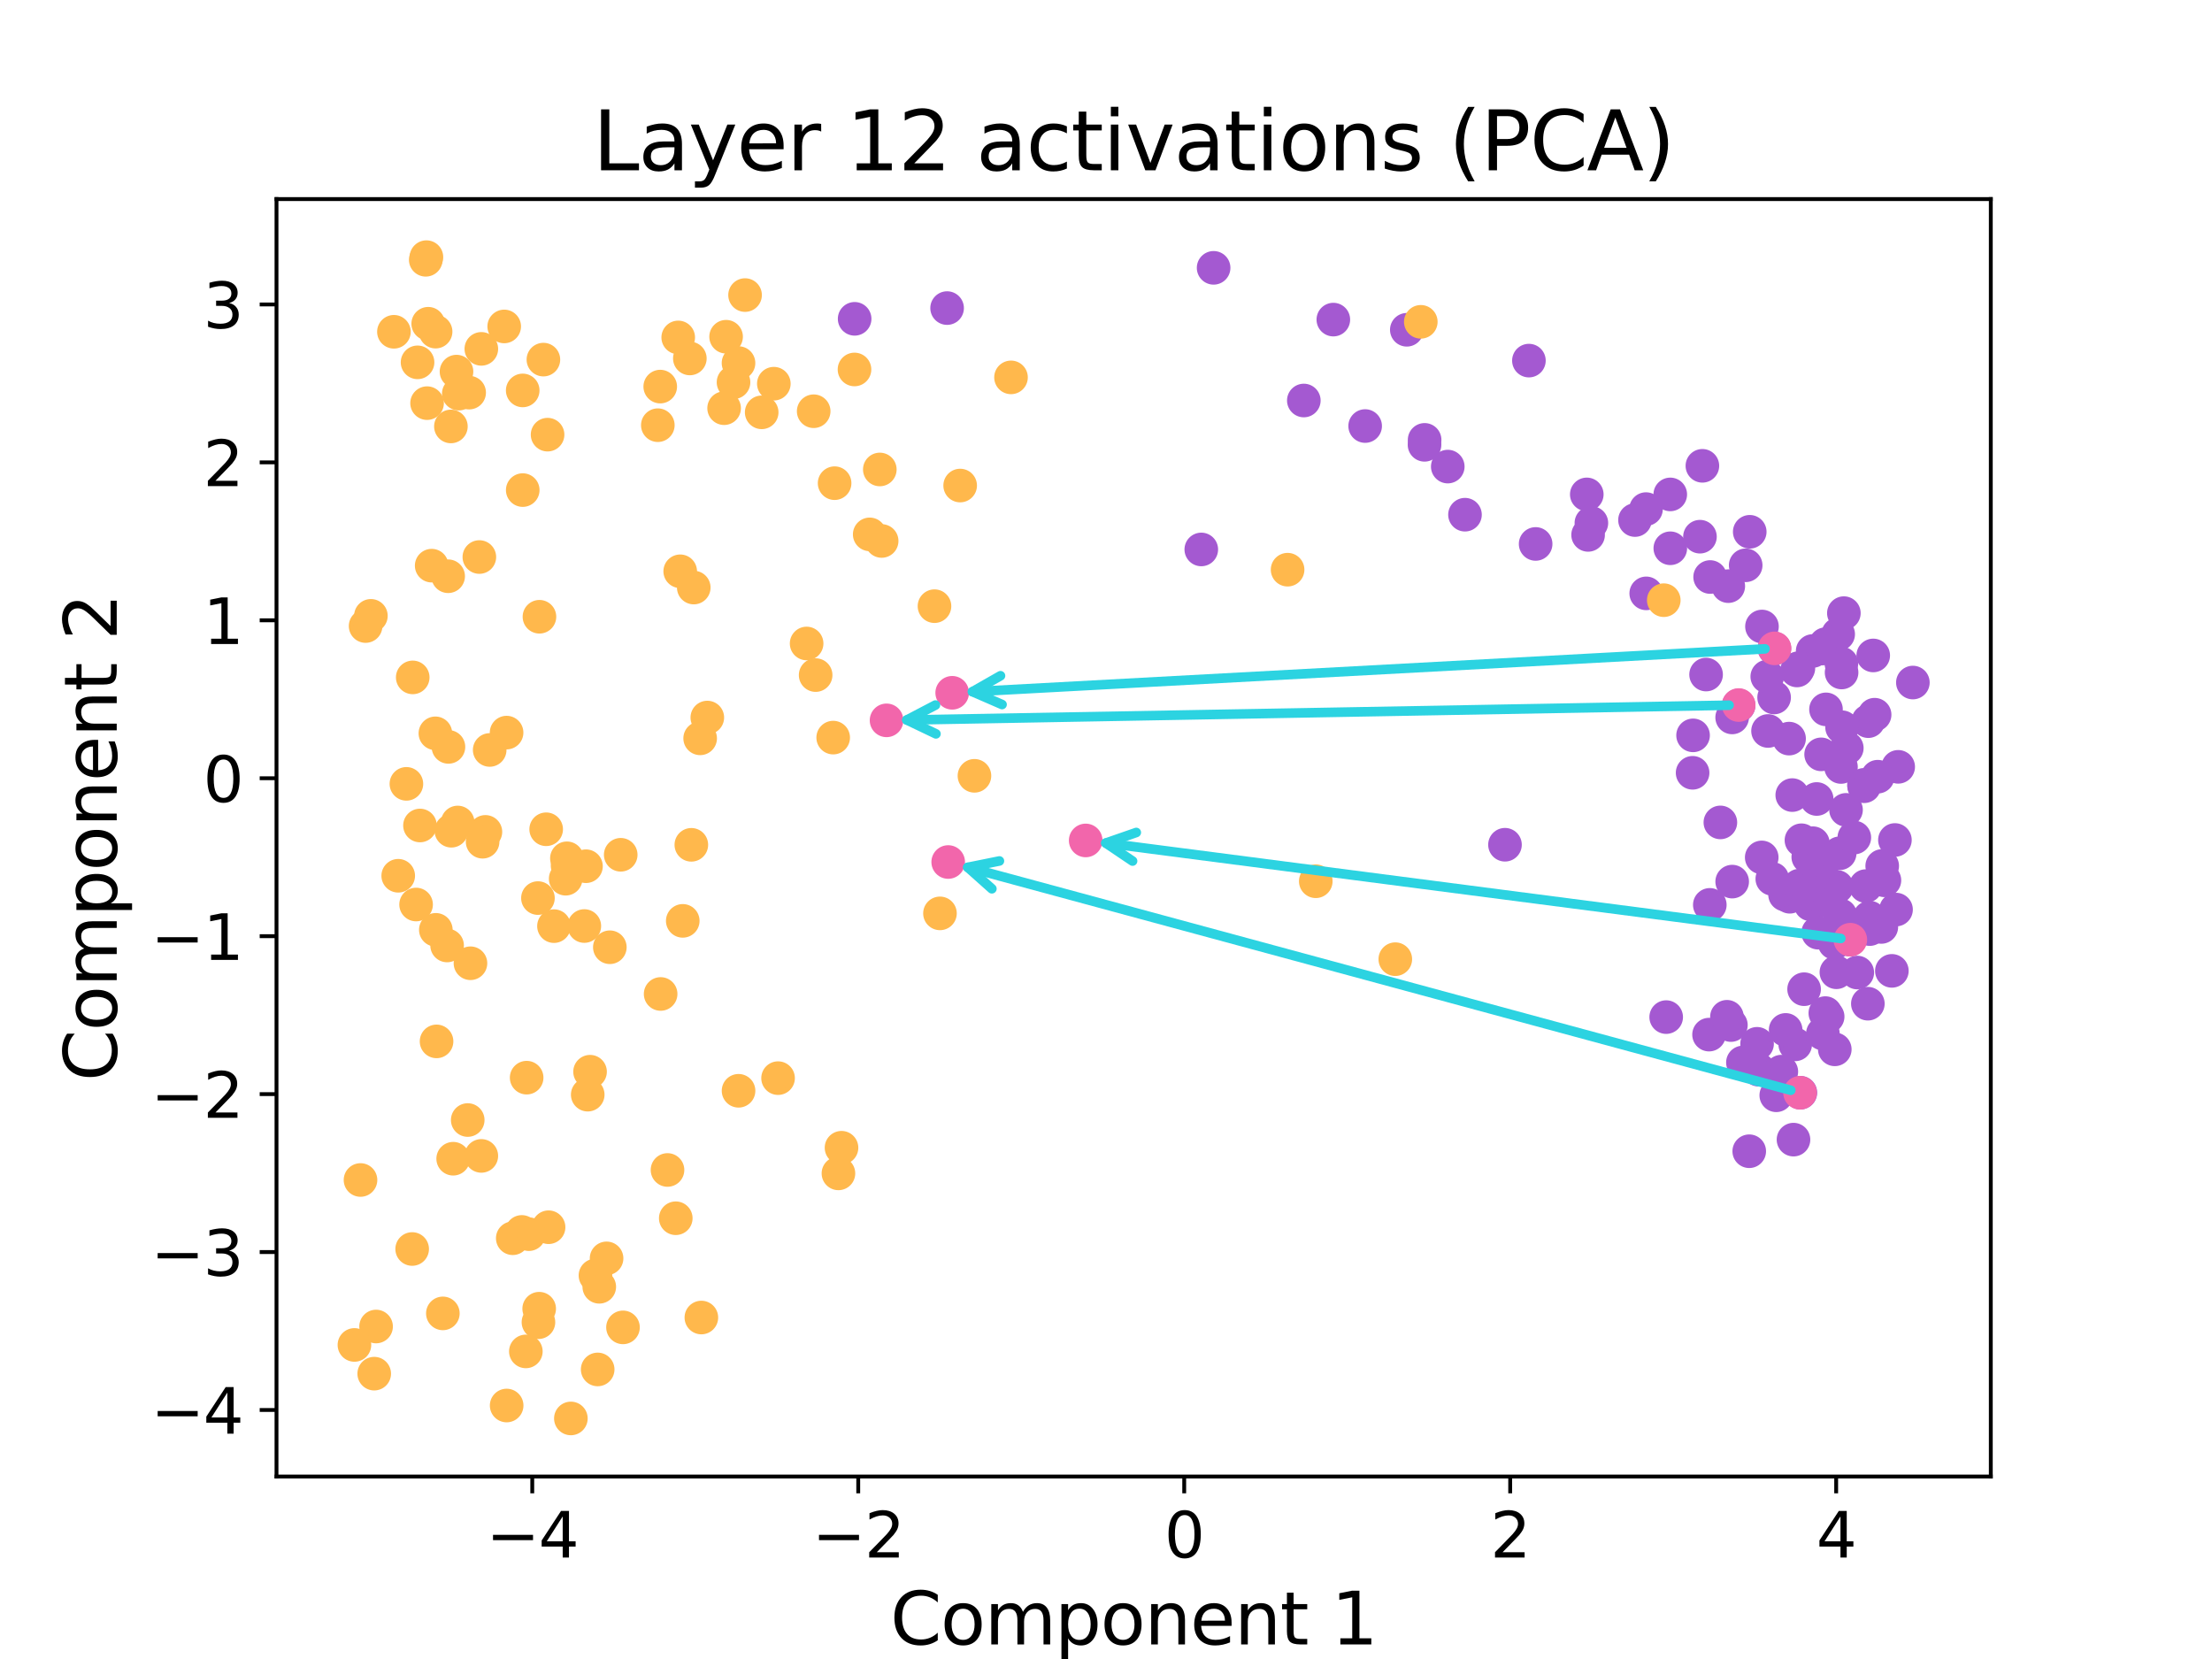<?xml version="1.0" encoding="utf-8" standalone="no"?>
<!DOCTYPE svg PUBLIC "-//W3C//DTD SVG 1.1//EN"
  "http://www.w3.org/Graphics/SVG/1.1/DTD/svg11.dtd">
<svg xmlns:xlink="http://www.w3.org/1999/xlink" width="460.8pt" height="345.6pt" viewBox="0 0 460.8 345.6" xmlns="http://www.w3.org/2000/svg" version="1.1">
 <defs>
  <style type="text/css">*{stroke-linejoin: round; stroke-linecap: butt}</style>
 </defs>
 <g id="figure_1">
  <g id="patch_1">
   <path d="M 0 345.6 
L 460.8 345.6 
L 460.8 0 
L 0 0 
L 0 345.6 
z
" style="fill: none; opacity: 0"/>
  </g>
  <g id="axes_1">
   <g id="patch_2">
    <path d="M 57.6 307.584 
L 414.72 307.584 
L 414.72 41.472 
L 57.6 41.472 
L 57.6 307.584 
z
" style="fill: none"/>
   </g>
   <g id="PathCollection_1">
    <defs>
     <path id="m0370cdc17f" d="M 0 3 
C 0.796 3 1.559 2.684 2.121 2.121 
C 2.684 1.559 3 0.796 3 0 
C 3 -0.796 2.684 -1.559 2.121 -2.121 
C 1.559 -2.684 0.796 -3 0 -3 
C -0.796 -3 -1.559 -2.684 -2.121 -2.121 
C -2.684 -1.559 -3 -0.796 -3 0 
C -3 0.796 -2.684 1.559 -2.121 2.121 
C -1.559 2.684 -0.796 3 0 3 
z
" style="stroke: #a459d1"/>
    </defs>
    <g clip-path="url(#p24cde5e251)">
     <use xlink:href="#m0370cdc17f" x="385.331" y="195.731" style="fill: #a459d1; stroke: #a459d1"/>
     <use xlink:href="#m0370cdc17f" x="352.698" y="153.189" style="fill: #a459d1; stroke: #a459d1"/>
     <use xlink:href="#m0370cdc17f" x="394.981" y="189.481" style="fill: #a459d1; stroke: #a459d1"/>
     <use xlink:href="#m0370cdc17f" x="369.635" y="135.089" style="fill: #a459d1; stroke: #a459d1"/>
     <use xlink:href="#m0370cdc17f" x="382.173" y="196.425" style="fill: #a459d1; stroke: #a459d1"/>
     <use xlink:href="#m0370cdc17f" x="313.516" y="175.974" style="fill: #a459d1; stroke: #a459d1"/>
     <use xlink:href="#m0370cdc17f" x="382.221" y="218.597" style="fill: #a459d1; stroke: #a459d1"/>
     <use xlink:href="#m0370cdc17f" x="362.189" y="146.954" style="fill: #a459d1; stroke: #a459d1"/>
     <use xlink:href="#m0370cdc17f" x="395.428" y="159.746" style="fill: #a459d1; stroke: #a459d1"/>
     <use xlink:href="#m0370cdc17f" x="342.894" y="106.055" style="fill: #a459d1; stroke: #a459d1"/>
     <use xlink:href="#m0370cdc17f" x="380.313" y="134.188" style="fill: #a459d1; stroke: #a459d1"/>
     <use xlink:href="#m0370cdc17f" x="382.556" y="202.543" style="fill: #a459d1; stroke: #a459d1"/>
     <use xlink:href="#m0370cdc17f" x="305.184" y="107.22" style="fill: #a459d1; stroke: #a459d1"/>
     <use xlink:href="#m0370cdc17f" x="378.449" y="166.444" style="fill: #a459d1; stroke: #a459d1"/>
     <use xlink:href="#m0370cdc17f" x="373.979" y="217.559" style="fill: #a459d1; stroke: #a459d1"/>
     <use xlink:href="#m0370cdc17f" x="388.298" y="163.5" style="fill: #a459d1; stroke: #a459d1"/>
     <use xlink:href="#m0370cdc17f" x="369.204" y="183.083" style="fill: #a459d1; stroke: #a459d1"/>
     <use xlink:href="#m0370cdc17f" x="375.053" y="227.629" style="fill: #a459d1; stroke: #a459d1"/>
     <use xlink:href="#m0370cdc17f" x="379.964" y="183.129" style="fill: #a459d1; stroke: #a459d1"/>
     <use xlink:href="#m0370cdc17f" x="366.031" y="217.443" style="fill: #a459d1; stroke: #a459d1"/>
     <use xlink:href="#m0370cdc17f" x="356.251" y="120.202" style="fill: #a459d1; stroke: #a459d1"/>
     <use xlink:href="#m0370cdc17f" x="296.774" y="91.633" style="fill: #a459d1; stroke: #a459d1"/>
     <use xlink:href="#m0370cdc17f" x="318.501" y="75.121" style="fill: #a459d1; stroke: #a459d1"/>
     <use xlink:href="#m0370cdc17f" x="391.917" y="193.1" style="fill: #a459d1; stroke: #a459d1"/>
     <use xlink:href="#m0370cdc17f" x="369.582" y="145.299" style="fill: #a459d1; stroke: #a459d1"/>
     <use xlink:href="#m0370cdc17f" x="355.41" y="140.52" style="fill: #a459d1; stroke: #a459d1"/>
     <use xlink:href="#m0370cdc17f" x="293.064" y="68.699" style="fill: #a459d1; stroke: #a459d1"/>
     <use xlink:href="#m0370cdc17f" x="178.037" y="66.417" style="fill: #a459d1; stroke: #a459d1"/>
     <use xlink:href="#m0370cdc17f" x="384.723" y="155.836" style="fill: #a459d1; stroke: #a459d1"/>
     <use xlink:href="#m0370cdc17f" x="364.503" y="110.782" style="fill: #a459d1; stroke: #a459d1"/>
     <use xlink:href="#m0370cdc17f" x="372.844" y="186.812" style="fill: #a459d1; stroke: #a459d1"/>
     <use xlink:href="#m0370cdc17f" x="371.084" y="223.243" style="fill: #a459d1; stroke: #a459d1"/>
     <use xlink:href="#m0370cdc17f" x="301.597" y="97.198" style="fill: #a459d1; stroke: #a459d1"/>
     <use xlink:href="#m0370cdc17f" x="360.841" y="149.454" style="fill: #a459d1; stroke: #a459d1"/>
     <use xlink:href="#m0370cdc17f" x="375.828" y="206.068" style="fill: #a459d1; stroke: #a459d1"/>
     <use xlink:href="#m0370cdc17f" x="389.109" y="209.09" style="fill: #a459d1; stroke: #a459d1"/>
     <use xlink:href="#m0370cdc17f" x="379.375" y="157.144" style="fill: #a459d1; stroke: #a459d1"/>
     <use xlink:href="#m0370cdc17f" x="383.511" y="159.775" style="fill: #a459d1; stroke: #a459d1"/>
     <use xlink:href="#m0370cdc17f" x="360.578" y="213.538" style="fill: #a459d1; stroke: #a459d1"/>
     <use xlink:href="#m0370cdc17f" x="382.651" y="184.75" style="fill: #a459d1; stroke: #a459d1"/>
     <use xlink:href="#m0370cdc17f" x="197.299" y="64.18" style="fill: #a459d1; stroke: #a459d1"/>
     <use xlink:href="#m0370cdc17f" x="330.83" y="111.429" style="fill: #a459d1; stroke: #a459d1"/>
     <use xlink:href="#m0370cdc17f" x="374.637" y="139.196" style="fill: #a459d1; stroke: #a459d1"/>
     <use xlink:href="#m0370cdc17f" x="366.999" y="178.616" style="fill: #a459d1; stroke: #a459d1"/>
     <use xlink:href="#m0370cdc17f" x="342.94" y="123.609" style="fill: #a459d1; stroke: #a459d1"/>
     <use xlink:href="#m0370cdc17f" x="284.386" y="88.753" style="fill: #a459d1; stroke: #a459d1"/>
     <use xlink:href="#m0370cdc17f" x="383.637" y="140.093" style="fill: #a459d1; stroke: #a459d1"/>
     <use xlink:href="#m0370cdc17f" x="377.613" y="135.614" style="fill: #a459d1; stroke: #a459d1"/>
     <use xlink:href="#m0370cdc17f" x="360.033" y="122.104" style="fill: #a459d1; stroke: #a459d1"/>
     <use xlink:href="#m0370cdc17f" x="398.487" y="142.186" style="fill: #a459d1; stroke: #a459d1"/>
     <use xlink:href="#m0370cdc17f" x="379.632" y="135.105" style="fill: #a459d1; stroke: #a459d1"/>
     <use xlink:href="#m0370cdc17f" x="250.25" y="114.46" style="fill: #a459d1; stroke: #a459d1"/>
     <use xlink:href="#m0370cdc17f" x="382.569" y="194.615" style="fill: #a459d1; stroke: #a459d1"/>
     <use xlink:href="#m0370cdc17f" x="356.185" y="188.5" style="fill: #a459d1; stroke: #a459d1"/>
     <use xlink:href="#m0370cdc17f" x="360.846" y="183.655" style="fill: #a459d1; stroke: #a459d1"/>
     <use xlink:href="#m0370cdc17f" x="372.697" y="153.866" style="fill: #a459d1; stroke: #a459d1"/>
     <use xlink:href="#m0370cdc17f" x="389.457" y="191.154" style="fill: #a459d1; stroke: #a459d1"/>
     <use xlink:href="#m0370cdc17f" x="386.907" y="202.599" style="fill: #a459d1; stroke: #a459d1"/>
     <use xlink:href="#m0370cdc17f" x="340.6" y="108.336" style="fill: #a459d1; stroke: #a459d1"/>
     <use xlink:href="#m0370cdc17f" x="373.361" y="165.629" style="fill: #a459d1; stroke: #a459d1"/>
     <use xlink:href="#m0370cdc17f" x="377.186" y="188.395" style="fill: #a459d1; stroke: #a459d1"/>
     <use xlink:href="#m0370cdc17f" x="389.195" y="150.231" style="fill: #a459d1; stroke: #a459d1"/>
     <use xlink:href="#m0370cdc17f" x="368.315" y="152.275" style="fill: #a459d1; stroke: #a459d1"/>
     <use xlink:href="#m0370cdc17f" x="252.818" y="55.795" style="fill: #a459d1; stroke: #a459d1"/>
     <use xlink:href="#m0370cdc17f" x="394.11" y="202.249" style="fill: #a459d1; stroke: #a459d1"/>
     <use xlink:href="#m0370cdc17f" x="388.336" y="163.79" style="fill: #a459d1; stroke: #a459d1"/>
     <use xlink:href="#m0370cdc17f" x="354.132" y="111.802" style="fill: #a459d1; stroke: #a459d1"/>
     <use xlink:href="#m0370cdc17f" x="379.74" y="215.306" style="fill: #a459d1; stroke: #a459d1"/>
     <use xlink:href="#m0370cdc17f" x="347.946" y="102.996" style="fill: #a459d1; stroke: #a459d1"/>
     <use xlink:href="#m0370cdc17f" x="383.239" y="177.754" style="fill: #a459d1; stroke: #a459d1"/>
     <use xlink:href="#m0370cdc17f" x="367.051" y="130.511" style="fill: #a459d1; stroke: #a459d1"/>
     <use xlink:href="#m0370cdc17f" x="358.385" y="171.324" style="fill: #a459d1; stroke: #a459d1"/>
     <use xlink:href="#m0370cdc17f" x="380.248" y="211.046" style="fill: #a459d1; stroke: #a459d1"/>
     <use xlink:href="#m0370cdc17f" x="277.758" y="66.579" style="fill: #a459d1; stroke: #a459d1"/>
     <use xlink:href="#m0370cdc17f" x="380.735" y="211.779" style="fill: #a459d1; stroke: #a459d1"/>
     <use xlink:href="#m0370cdc17f" x="384.561" y="168.71" style="fill: #a459d1; stroke: #a459d1"/>
     <use xlink:href="#m0370cdc17f" x="319.901" y="113.313" style="fill: #a459d1; stroke: #a459d1"/>
     <use xlink:href="#m0370cdc17f" x="366.354" y="222.839" style="fill: #a459d1; stroke: #a459d1"/>
     <use xlink:href="#m0370cdc17f" x="390.228" y="136.542" style="fill: #a459d1; stroke: #a459d1"/>
     <use xlink:href="#m0370cdc17f" x="380.31" y="187.556" style="fill: #a459d1; stroke: #a459d1"/>
     <use xlink:href="#m0370cdc17f" x="356.027" y="215.529" style="fill: #a459d1; stroke: #a459d1"/>
     <use xlink:href="#m0370cdc17f" x="375.273" y="175.039" style="fill: #a459d1; stroke: #a459d1"/>
     <use xlink:href="#m0370cdc17f" x="379.449" y="179.297" style="fill: #a459d1; stroke: #a459d1"/>
     <use xlink:href="#m0370cdc17f" x="380.39" y="147.775" style="fill: #a459d1; stroke: #a459d1"/>
     <use xlink:href="#m0370cdc17f" x="382.926" y="132.114" style="fill: #a459d1; stroke: #a459d1"/>
     <use xlink:href="#m0370cdc17f" x="374.723" y="186.104" style="fill: #a459d1; stroke: #a459d1"/>
     <use xlink:href="#m0370cdc17f" x="376.696" y="178.532" style="fill: #a459d1; stroke: #a459d1"/>
     <use xlink:href="#m0370cdc17f" x="364.399" y="239.824" style="fill: #a459d1; stroke: #a459d1"/>
     <use xlink:href="#m0370cdc17f" x="354.639" y="97.038" style="fill: #a459d1; stroke: #a459d1"/>
     <use xlink:href="#m0370cdc17f" x="383.598" y="138.225" style="fill: #a459d1; stroke: #a459d1"/>
     <use xlink:href="#m0370cdc17f" x="374.348" y="139.668" style="fill: #a459d1; stroke: #a459d1"/>
     <use xlink:href="#m0370cdc17f" x="347.956" y="114.215" style="fill: #a459d1; stroke: #a459d1"/>
     <use xlink:href="#m0370cdc17f" x="330.556" y="102.993" style="fill: #a459d1; stroke: #a459d1"/>
     <use xlink:href="#m0370cdc17f" x="352.601" y="160.989" style="fill: #a459d1; stroke: #a459d1"/>
     <use xlink:href="#m0370cdc17f" x="384.112" y="127.727" style="fill: #a459d1; stroke: #a459d1"/>
     <use xlink:href="#m0370cdc17f" x="347.097" y="211.881" style="fill: #a459d1; stroke: #a459d1"/>
     <use xlink:href="#m0370cdc17f" x="386.29" y="174.474" style="fill: #a459d1; stroke: #a459d1"/>
     <use xlink:href="#m0370cdc17f" x="331.515" y="108.952" style="fill: #a459d1; stroke: #a459d1"/>
     <use xlink:href="#m0370cdc17f" x="271.611" y="83.433" style="fill: #a459d1; stroke: #a459d1"/>
     <use xlink:href="#m0370cdc17f" x="389.502" y="193.548" style="fill: #a459d1; stroke: #a459d1"/>
     <use xlink:href="#m0370cdc17f" x="392.561" y="183.385" style="fill: #a459d1; stroke: #a459d1"/>
     <use xlink:href="#m0370cdc17f" x="359.752" y="211.814" style="fill: #a459d1; stroke: #a459d1"/>
     <use xlink:href="#m0370cdc17f" x="383.366" y="190.66" style="fill: #a459d1; stroke: #a459d1"/>
     <use xlink:href="#m0370cdc17f" x="394.747" y="174.985" style="fill: #a459d1; stroke: #a459d1"/>
     <use xlink:href="#m0370cdc17f" x="388.679" y="184.59" style="fill: #a459d1; stroke: #a459d1"/>
     <use xlink:href="#m0370cdc17f" x="371.858" y="186.367" style="fill: #a459d1; stroke: #a459d1"/>
     <use xlink:href="#m0370cdc17f" x="378.754" y="194.295" style="fill: #a459d1; stroke: #a459d1"/>
     <use xlink:href="#m0370cdc17f" x="363.658" y="117.763" style="fill: #a459d1; stroke: #a459d1"/>
     <use xlink:href="#m0370cdc17f" x="368.155" y="140.946" style="fill: #a459d1; stroke: #a459d1"/>
     <use xlink:href="#m0370cdc17f" x="390.518" y="148.886" style="fill: #a459d1; stroke: #a459d1"/>
     <use xlink:href="#m0370cdc17f" x="363.082" y="221.333" style="fill: #a459d1; stroke: #a459d1"/>
     <use xlink:href="#m0370cdc17f" x="296.755" y="92.662" style="fill: #a459d1; stroke: #a459d1"/>
     <use xlink:href="#m0370cdc17f" x="373.618" y="237.406" style="fill: #a459d1; stroke: #a459d1"/>
     <use xlink:href="#m0370cdc17f" x="392.099" y="180.391" style="fill: #a459d1; stroke: #a459d1"/>
     <use xlink:href="#m0370cdc17f" x="374.831" y="184.497" style="fill: #a459d1; stroke: #a459d1"/>
     <use xlink:href="#m0370cdc17f" x="371.983" y="214.55" style="fill: #a459d1; stroke: #a459d1"/>
     <use xlink:href="#m0370cdc17f" x="370.029" y="228.17" style="fill: #a459d1; stroke: #a459d1"/>
     <use xlink:href="#m0370cdc17f" x="391.166" y="161.801" style="fill: #a459d1; stroke: #a459d1"/>
     <use xlink:href="#m0370cdc17f" x="377.659" y="175.654" style="fill: #a459d1; stroke: #a459d1"/>
     <use xlink:href="#m0370cdc17f" x="383.734" y="151.495" style="fill: #a459d1; stroke: #a459d1"/>
    </g>
   </g>
   <g id="PathCollection_2">
    <defs>
     <path id="m39816ea7be" d="M 0 3 
C 0.796 3 1.559 2.684 2.121 2.121 
C 2.684 1.559 3 0.796 3 0 
C 3 -0.796 2.684 -1.559 2.121 -2.121 
C 1.559 -2.684 0.796 -3 0 -3 
C -0.796 -3 -1.559 -2.684 -2.121 -2.121 
C -2.684 -1.559 -3 -0.796 -3 0 
C -3 0.796 -2.684 1.559 -2.121 2.121 
C -1.559 2.684 -0.796 3 0 3 
z
" style="stroke: #ffb84c"/>
    </defs>
    <g clip-path="url(#p24cde5e251)">
     <use xlink:href="#m39816ea7be" x="127.041" y="197.329" style="fill: #ffb84c; stroke: #ffb84c"/>
     <use xlink:href="#m39816ea7be" x="93.141" y="196.96" style="fill: #ffb84c; stroke: #ffb84c"/>
     <use xlink:href="#m39816ea7be" x="95.348" y="171.341" style="fill: #ffb84c; stroke: #ffb84c"/>
     <use xlink:href="#m39816ea7be" x="194.67" y="126.277" style="fill: #ffb84c; stroke: #ffb84c"/>
     <use xlink:href="#m39816ea7be" x="112.063" y="187.086" style="fill: #ffb84c; stroke: #ffb84c"/>
     <use xlink:href="#m39816ea7be" x="109.711" y="224.497" style="fill: #ffb84c; stroke: #ffb84c"/>
     <use xlink:href="#m39816ea7be" x="146.107" y="274.466" style="fill: #ffb84c; stroke: #ffb84c"/>
     <use xlink:href="#m39816ea7be" x="84.66" y="163.291" style="fill: #ffb84c; stroke: #ffb84c"/>
     <use xlink:href="#m39816ea7be" x="97.733" y="81.79" style="fill: #ffb84c; stroke: #ffb84c"/>
     <use xlink:href="#m39816ea7be" x="155.211" y="61.468" style="fill: #ffb84c; stroke: #ffb84c"/>
     <use xlink:href="#m39816ea7be" x="173.568" y="153.656" style="fill: #ffb84c; stroke: #ffb84c"/>
     <use xlink:href="#m39816ea7be" x="78.346" y="276.337" style="fill: #ffb84c; stroke: #ffb84c"/>
     <use xlink:href="#m39816ea7be" x="90.744" y="69.084" style="fill: #ffb84c; stroke: #ffb84c"/>
     <use xlink:href="#m39816ea7be" x="115.403" y="192.931" style="fill: #ffb84c; stroke: #ffb84c"/>
     <use xlink:href="#m39816ea7be" x="124.045" y="265.707" style="fill: #ffb84c; stroke: #ffb84c"/>
     <use xlink:href="#m39816ea7be" x="122.071" y="180.451" style="fill: #ffb84c; stroke: #ffb84c"/>
     <use xlink:href="#m39816ea7be" x="112.322" y="272.628" style="fill: #ffb84c; stroke: #ffb84c"/>
     <use xlink:href="#m39816ea7be" x="124.507" y="285.279" style="fill: #ffb84c; stroke: #ffb84c"/>
     <use xlink:href="#m39816ea7be" x="118.097" y="178.8" style="fill: #ffb84c; stroke: #ffb84c"/>
     <use xlink:href="#m39816ea7be" x="126.361" y="262.14" style="fill: #ffb84c; stroke: #ffb84c"/>
     <use xlink:href="#m39816ea7be" x="88.691" y="54.12" style="fill: #ffb84c; stroke: #ffb84c"/>
     <use xlink:href="#m39816ea7be" x="137.539" y="80.535" style="fill: #ffb84c; stroke: #ffb84c"/>
     <use xlink:href="#m39816ea7be" x="153.846" y="75.632" style="fill: #ffb84c; stroke: #ffb84c"/>
     <use xlink:href="#m39816ea7be" x="181.176" y="111.32" style="fill: #ffb84c; stroke: #ffb84c"/>
     <use xlink:href="#m39816ea7be" x="169.505" y="85.668" style="fill: #ffb84c; stroke: #ffb84c"/>
     <use xlink:href="#m39816ea7be" x="88.833" y="53.568" style="fill: #ffb84c; stroke: #ffb84c"/>
     <use xlink:href="#m39816ea7be" x="151.26" y="70.148" style="fill: #ffb84c; stroke: #ffb84c"/>
     <use xlink:href="#m39816ea7be" x="143.708" y="74.673" style="fill: #ffb84c; stroke: #ffb84c"/>
     <use xlink:href="#m39816ea7be" x="346.594" y="125.029" style="fill: #ffb84c; stroke: #ffb84c"/>
     <use xlink:href="#m39816ea7be" x="112.377" y="128.482" style="fill: #ffb84c; stroke: #ffb84c"/>
     <use xlink:href="#m39816ea7be" x="129.307" y="178.066" style="fill: #ffb84c; stroke: #ffb84c"/>
     <use xlink:href="#m39816ea7be" x="106.817" y="257.949" style="fill: #ffb84c; stroke: #ffb84c"/>
     <use xlink:href="#m39816ea7be" x="145.856" y="153.81" style="fill: #ffb84c; stroke: #ffb84c"/>
     <use xlink:href="#m39816ea7be" x="118.236" y="180.314" style="fill: #ffb84c; stroke: #ffb84c"/>
     <use xlink:href="#m39816ea7be" x="290.667" y="199.815" style="fill: #ffb84c; stroke: #ffb84c"/>
     <use xlink:href="#m39816ea7be" x="195.813" y="190.273" style="fill: #ffb84c; stroke: #ffb84c"/>
     <use xlink:href="#m39816ea7be" x="101.12" y="173.296" style="fill: #ffb84c; stroke: #ffb84c"/>
     <use xlink:href="#m39816ea7be" x="90.699" y="152.765" style="fill: #ffb84c; stroke: #ffb84c"/>
     <use xlink:href="#m39816ea7be" x="118.923" y="295.488" style="fill: #ffb84c; stroke: #ffb84c"/>
     <use xlink:href="#m39816ea7be" x="86.68" y="188.428" style="fill: #ffb84c; stroke: #ffb84c"/>
     <use xlink:href="#m39816ea7be" x="152.805" y="79.637" style="fill: #ffb84c; stroke: #ffb84c"/>
     <use xlink:href="#m39816ea7be" x="86.984" y="75.482" style="fill: #ffb84c; stroke: #ffb84c"/>
     <use xlink:href="#m39816ea7be" x="100.538" y="175.35" style="fill: #ffb84c; stroke: #ffb84c"/>
     <use xlink:href="#m39816ea7be" x="87.489" y="171.966" style="fill: #ffb84c; stroke: #ffb84c"/>
     <use xlink:href="#m39816ea7be" x="85.979" y="141.114" style="fill: #ffb84c; stroke: #ffb84c"/>
     <use xlink:href="#m39816ea7be" x="89.204" y="67.442" style="fill: #ffb84c; stroke: #ffb84c"/>
     <use xlink:href="#m39816ea7be" x="173.864" y="100.656" style="fill: #ffb84c; stroke: #ffb84c"/>
     <use xlink:href="#m39816ea7be" x="168.034" y="134.05" style="fill: #ffb84c; stroke: #ffb84c"/>
     <use xlink:href="#m39816ea7be" x="137.037" y="88.576" style="fill: #ffb84c; stroke: #ffb84c"/>
     <use xlink:href="#m39816ea7be" x="113.2" y="74.914" style="fill: #ffb84c; stroke: #ffb84c"/>
     <use xlink:href="#m39816ea7be" x="108.89" y="81.333" style="fill: #ffb84c; stroke: #ffb84c"/>
     <use xlink:href="#m39816ea7be" x="77.265" y="128.291" style="fill: #ffb84c; stroke: #ffb84c"/>
     <use xlink:href="#m39816ea7be" x="114.279" y="255.653" style="fill: #ffb84c; stroke: #ffb84c"/>
     <use xlink:href="#m39816ea7be" x="90.942" y="216.941" style="fill: #ffb84c; stroke: #ffb84c"/>
     <use xlink:href="#m39816ea7be" x="175.303" y="239.095" style="fill: #ffb84c; stroke: #ffb84c"/>
     <use xlink:href="#m39816ea7be" x="183.666" y="112.694" style="fill: #ffb84c; stroke: #ffb84c"/>
     <use xlink:href="#m39816ea7be" x="113.778" y="172.751" style="fill: #ffb84c; stroke: #ffb84c"/>
     <use xlink:href="#m39816ea7be" x="94.406" y="241.383" style="fill: #ffb84c; stroke: #ffb84c"/>
     <use xlink:href="#m39816ea7be" x="95.572" y="82.002" style="fill: #ffb84c; stroke: #ffb84c"/>
     <use xlink:href="#m39816ea7be" x="98.006" y="200.663" style="fill: #ffb84c; stroke: #ffb84c"/>
     <use xlink:href="#m39816ea7be" x="139.054" y="243.727" style="fill: #ffb84c; stroke: #ffb84c"/>
     <use xlink:href="#m39816ea7be" x="89.927" y="117.837" style="fill: #ffb84c; stroke: #ffb84c"/>
     <use xlink:href="#m39816ea7be" x="105.531" y="152.616" style="fill: #ffb84c; stroke: #ffb84c"/>
     <use xlink:href="#m39816ea7be" x="105.036" y="68.004" style="fill: #ffb84c; stroke: #ffb84c"/>
     <use xlink:href="#m39816ea7be" x="162.087" y="224.596" style="fill: #ffb84c; stroke: #ffb84c"/>
     <use xlink:href="#m39816ea7be" x="93.42" y="155.592" style="fill: #ffb84c; stroke: #ffb84c"/>
     <use xlink:href="#m39816ea7be" x="100.27" y="72.675" style="fill: #ffb84c; stroke: #ffb84c"/>
     <use xlink:href="#m39816ea7be" x="112.169" y="275.439" style="fill: #ffb84c; stroke: #ffb84c"/>
     <use xlink:href="#m39816ea7be" x="95.098" y="77.413" style="fill: #ffb84c; stroke: #ffb84c"/>
     <use xlink:href="#m39816ea7be" x="97.436" y="233.323" style="fill: #ffb84c; stroke: #ffb84c"/>
     <use xlink:href="#m39816ea7be" x="144.523" y="122.399" style="fill: #ffb84c; stroke: #ffb84c"/>
     <use xlink:href="#m39816ea7be" x="76.163" y="130.416" style="fill: #ffb84c; stroke: #ffb84c"/>
     <use xlink:href="#m39816ea7be" x="108.703" y="256.632" style="fill: #ffb84c; stroke: #ffb84c"/>
     <use xlink:href="#m39816ea7be" x="178.007" y="76.966" style="fill: #ffb84c; stroke: #ffb84c"/>
     <use xlink:href="#m39816ea7be" x="75.099" y="245.815" style="fill: #ffb84c; stroke: #ffb84c"/>
     <use xlink:href="#m39816ea7be" x="202.995" y="161.616" style="fill: #ffb84c; stroke: #ffb84c"/>
     <use xlink:href="#m39816ea7be" x="108.896" y="102.094" style="fill: #ffb84c; stroke: #ffb84c"/>
     <use xlink:href="#m39816ea7be" x="100.268" y="240.797" style="fill: #ffb84c; stroke: #ffb84c"/>
     <use xlink:href="#m39816ea7be" x="88.968" y="83.982" style="fill: #ffb84c; stroke: #ffb84c"/>
     <use xlink:href="#m39816ea7be" x="122.435" y="228.04" style="fill: #ffb84c; stroke: #ffb84c"/>
     <use xlink:href="#m39816ea7be" x="129.782" y="276.518" style="fill: #ffb84c; stroke: #ffb84c"/>
     <use xlink:href="#m39816ea7be" x="73.833" y="280.175" style="fill: #ffb84c; stroke: #ffb84c"/>
     <use xlink:href="#m39816ea7be" x="142.231" y="191.833" style="fill: #ffb84c; stroke: #ffb84c"/>
     <use xlink:href="#m39816ea7be" x="268.229" y="118.676" style="fill: #ffb84c; stroke: #ffb84c"/>
     <use xlink:href="#m39816ea7be" x="147.347" y="149.478" style="fill: #ffb84c; stroke: #ffb84c"/>
     <use xlink:href="#m39816ea7be" x="122.919" y="223.257" style="fill: #ffb84c; stroke: #ffb84c"/>
     <use xlink:href="#m39816ea7be" x="85.862" y="260.19" style="fill: #ffb84c; stroke: #ffb84c"/>
     <use xlink:href="#m39816ea7be" x="92.256" y="273.604" style="fill: #ffb84c; stroke: #ffb84c"/>
     <use xlink:href="#m39816ea7be" x="295.978" y="67.042" style="fill: #ffb84c; stroke: #ffb84c"/>
     <use xlink:href="#m39816ea7be" x="141.286" y="70.294" style="fill: #ffb84c; stroke: #ffb84c"/>
     <use xlink:href="#m39816ea7be" x="169.913" y="140.632" style="fill: #ffb84c; stroke: #ffb84c"/>
     <use xlink:href="#m39816ea7be" x="183.281" y="97.798" style="fill: #ffb84c; stroke: #ffb84c"/>
     <use xlink:href="#m39816ea7be" x="150.846" y="85.034" style="fill: #ffb84c; stroke: #ffb84c"/>
     <use xlink:href="#m39816ea7be" x="82.062" y="69.116" style="fill: #ffb84c; stroke: #ffb84c"/>
     <use xlink:href="#m39816ea7be" x="210.611" y="78.615" style="fill: #ffb84c; stroke: #ffb84c"/>
     <use xlink:href="#m39816ea7be" x="105.545" y="292.796" style="fill: #ffb84c; stroke: #ffb84c"/>
     <use xlink:href="#m39816ea7be" x="90.792" y="193.7" style="fill: #ffb84c; stroke: #ffb84c"/>
     <use xlink:href="#m39816ea7be" x="161.204" y="79.93" style="fill: #ffb84c; stroke: #ffb84c"/>
     <use xlink:href="#m39816ea7be" x="200.019" y="101.148" style="fill: #ffb84c; stroke: #ffb84c"/>
     <use xlink:href="#m39816ea7be" x="153.854" y="227.23" style="fill: #ffb84c; stroke: #ffb84c"/>
     <use xlink:href="#m39816ea7be" x="117.843" y="183.053" style="fill: #ffb84c; stroke: #ffb84c"/>
     <use xlink:href="#m39816ea7be" x="110.17" y="257.1" style="fill: #ffb84c; stroke: #ffb84c"/>
     <use xlink:href="#m39816ea7be" x="137.622" y="207.062" style="fill: #ffb84c; stroke: #ffb84c"/>
     <use xlink:href="#m39816ea7be" x="114.07" y="90.548" style="fill: #ffb84c; stroke: #ffb84c"/>
     <use xlink:href="#m39816ea7be" x="121.725" y="192.91" style="fill: #ffb84c; stroke: #ffb84c"/>
     <use xlink:href="#m39816ea7be" x="124.839" y="268.063" style="fill: #ffb84c; stroke: #ffb84c"/>
     <use xlink:href="#m39816ea7be" x="274.101" y="183.583" style="fill: #ffb84c; stroke: #ffb84c"/>
     <use xlink:href="#m39816ea7be" x="93.358" y="120.042" style="fill: #ffb84c; stroke: #ffb84c"/>
     <use xlink:href="#m39816ea7be" x="141.701" y="119.01" style="fill: #ffb84c; stroke: #ffb84c"/>
     <use xlink:href="#m39816ea7be" x="99.858" y="116.04" style="fill: #ffb84c; stroke: #ffb84c"/>
     <use xlink:href="#m39816ea7be" x="109.544" y="281.523" style="fill: #ffb84c; stroke: #ffb84c"/>
     <use xlink:href="#m39816ea7be" x="158.674" y="85.897" style="fill: #ffb84c; stroke: #ffb84c"/>
     <use xlink:href="#m39816ea7be" x="140.775" y="253.782" style="fill: #ffb84c; stroke: #ffb84c"/>
     <use xlink:href="#m39816ea7be" x="94.024" y="173.057" style="fill: #ffb84c; stroke: #ffb84c"/>
     <use xlink:href="#m39816ea7be" x="77.956" y="286.158" style="fill: #ffb84c; stroke: #ffb84c"/>
     <use xlink:href="#m39816ea7be" x="102.011" y="156.23" style="fill: #ffb84c; stroke: #ffb84c"/>
     <use xlink:href="#m39816ea7be" x="174.662" y="244.438" style="fill: #ffb84c; stroke: #ffb84c"/>
     <use xlink:href="#m39816ea7be" x="82.957" y="182.437" style="fill: #ffb84c; stroke: #ffb84c"/>
     <use xlink:href="#m39816ea7be" x="144.018" y="175.99" style="fill: #ffb84c; stroke: #ffb84c"/>
     <use xlink:href="#m39816ea7be" x="93.931" y="88.836" style="fill: #ffb84c; stroke: #ffb84c"/>
    </g>
   </g>
   <g id="PathCollection_3">
    <defs>
     <path id="m49d71b35d6" d="M 0 3 
C 0.796 3 1.559 2.684 2.121 2.121 
C 2.684 1.559 3 0.796 3 0 
C 3 -0.796 2.684 -1.559 2.121 -2.121 
C 1.559 -2.684 0.796 -3 0 -3 
C -0.796 -3 -1.559 -2.684 -2.121 -2.121 
C -2.684 -1.559 -3 -0.796 -3 0 
C -3 0.796 -2.684 1.559 -2.121 2.121 
C -1.559 2.684 -0.796 3 0 3 
z
" style="stroke: #f266ab"/>
    </defs>
    <g clip-path="url(#p24cde5e251)">
     <use xlink:href="#m49d71b35d6" x="369.672" y="135.064" style="fill: #f266ab; stroke: #f266ab"/>
     <use xlink:href="#m49d71b35d6" x="374.983" y="227.643" style="fill: #f266ab; stroke: #f266ab"/>
     <use xlink:href="#m49d71b35d6" x="385.459" y="195.762" style="fill: #f266ab; stroke: #f266ab"/>
     <use xlink:href="#m49d71b35d6" x="362.197" y="146.873" style="fill: #f266ab; stroke: #f266ab"/>
    </g>
   </g>
   <g id="PathCollection_4">
    <g clip-path="url(#p24cde5e251)">
     <use xlink:href="#m49d71b35d6" x="198.36" y="144.321" style="fill: #f266ab; stroke: #f266ab"/>
     <use xlink:href="#m49d71b35d6" x="197.528" y="179.574" style="fill: #f266ab; stroke: #f266ab"/>
     <use xlink:href="#m49d71b35d6" x="226.169" y="175.08" style="fill: #f266ab; stroke: #f266ab"/>
     <use xlink:href="#m49d71b35d6" x="184.684" y="150.062" style="fill: #f266ab; stroke: #f266ab"/>
    </g>
   </g>
   <g id="matplotlib.axis_1">
    <g id="xtick_1">
     <g id="line2d_1">
      <defs>
       <path id="mfa9012c44f" d="M 0 0 
L 0 3.5 
" style="stroke: #000000; stroke-width: 0.8"/>
      </defs>
      <g>
       <use xlink:href="#mfa9012c44f" x="110.879" y="307.584" style="stroke: #000000; stroke-width: 0.8"/>
      </g>
     </g>
     <g id="text_1">
      <!-- −4 -->
      <g transform="translate(101.296 324.462) scale(0.13 -0.13)">
       <defs>
        <path id="DejaVuSans-2212" d="M 678 2272 
L 4684 2272 
L 4684 1741 
L 678 1741 
L 678 2272 
z
" transform="scale(0.016)"/>
        <path id="DejaVuSans-34" d="M 2419 4116 
L 825 1625 
L 2419 1625 
L 2419 4116 
z
M 2253 4666 
L 3047 4666 
L 3047 1625 
L 3713 1625 
L 3713 1100 
L 3047 1100 
L 3047 0 
L 2419 0 
L 2419 1100 
L 313 1100 
L 313 1709 
L 2253 4666 
z
" transform="scale(0.016)"/>
       </defs>
       <use xlink:href="#DejaVuSans-2212"/>
       <use xlink:href="#DejaVuSans-34" transform="translate(83.789 0)"/>
      </g>
     </g>
    </g>
    <g id="xtick_2">
     <g id="line2d_2">
      <g>
       <use xlink:href="#mfa9012c44f" x="178.786" y="307.584" style="stroke: #000000; stroke-width: 0.8"/>
      </g>
     </g>
     <g id="text_2">
      <!-- −2 -->
      <g transform="translate(169.203 324.462) scale(0.13 -0.13)">
       <defs>
        <path id="DejaVuSans-32" d="M 1228 531 
L 3431 531 
L 3431 0 
L 469 0 
L 469 531 
Q 828 903 1448 1529 
Q 2069 2156 2228 2338 
Q 2531 2678 2651 2914 
Q 2772 3150 2772 3378 
Q 2772 3750 2511 3984 
Q 2250 4219 1831 4219 
Q 1534 4219 1204 4116 
Q 875 4013 500 3803 
L 500 4441 
Q 881 4594 1212 4672 
Q 1544 4750 1819 4750 
Q 2544 4750 2975 4387 
Q 3406 4025 3406 3419 
Q 3406 3131 3298 2873 
Q 3191 2616 2906 2266 
Q 2828 2175 2409 1742 
Q 1991 1309 1228 531 
z
" transform="scale(0.016)"/>
       </defs>
       <use xlink:href="#DejaVuSans-2212"/>
       <use xlink:href="#DejaVuSans-32" transform="translate(83.789 0)"/>
      </g>
     </g>
    </g>
    <g id="xtick_3">
     <g id="line2d_3">
      <g>
       <use xlink:href="#mfa9012c44f" x="246.693" y="307.584" style="stroke: #000000; stroke-width: 0.8"/>
      </g>
     </g>
     <g id="text_3">
      <!-- 0 -->
      <g transform="translate(242.557 324.462) scale(0.13 -0.13)">
       <defs>
        <path id="DejaVuSans-30" d="M 2034 4250 
Q 1547 4250 1301 3770 
Q 1056 3291 1056 2328 
Q 1056 1369 1301 889 
Q 1547 409 2034 409 
Q 2525 409 2770 889 
Q 3016 1369 3016 2328 
Q 3016 3291 2770 3770 
Q 2525 4250 2034 4250 
z
M 2034 4750 
Q 2819 4750 3233 4129 
Q 3647 3509 3647 2328 
Q 3647 1150 3233 529 
Q 2819 -91 2034 -91 
Q 1250 -91 836 529 
Q 422 1150 422 2328 
Q 422 3509 836 4129 
Q 1250 4750 2034 4750 
z
" transform="scale(0.016)"/>
       </defs>
       <use xlink:href="#DejaVuSans-30"/>
      </g>
     </g>
    </g>
    <g id="xtick_4">
     <g id="line2d_4">
      <g>
       <use xlink:href="#mfa9012c44f" x="314.6" y="307.584" style="stroke: #000000; stroke-width: 0.8"/>
      </g>
     </g>
     <g id="text_4">
      <!-- 2 -->
      <g transform="translate(310.464 324.462) scale(0.13 -0.13)">
       <use xlink:href="#DejaVuSans-32"/>
      </g>
     </g>
    </g>
    <g id="xtick_5">
     <g id="line2d_5">
      <g>
       <use xlink:href="#mfa9012c44f" x="382.507" y="307.584" style="stroke: #000000; stroke-width: 0.8"/>
      </g>
     </g>
     <g id="text_5">
      <!-- 4 -->
      <g transform="translate(378.371 324.462) scale(0.13 -0.13)">
       <use xlink:href="#DejaVuSans-34"/>
      </g>
     </g>
    </g>
    <g id="text_6">
     <!-- Component 1 -->
     <g transform="translate(185.461 342.563) scale(0.15 -0.15)">
      <defs>
       <path id="DejaVuSans-43" d="M 4122 4306 
L 4122 3641 
Q 3803 3938 3442 4084 
Q 3081 4231 2675 4231 
Q 1875 4231 1450 3742 
Q 1025 3253 1025 2328 
Q 1025 1406 1450 917 
Q 1875 428 2675 428 
Q 3081 428 3442 575 
Q 3803 722 4122 1019 
L 4122 359 
Q 3791 134 3420 21 
Q 3050 -91 2638 -91 
Q 1578 -91 968 557 
Q 359 1206 359 2328 
Q 359 3453 968 4101 
Q 1578 4750 2638 4750 
Q 3056 4750 3426 4639 
Q 3797 4528 4122 4306 
z
" transform="scale(0.016)"/>
       <path id="DejaVuSans-6f" d="M 1959 3097 
Q 1497 3097 1228 2736 
Q 959 2375 959 1747 
Q 959 1119 1226 758 
Q 1494 397 1959 397 
Q 2419 397 2687 759 
Q 2956 1122 2956 1747 
Q 2956 2369 2687 2733 
Q 2419 3097 1959 3097 
z
M 1959 3584 
Q 2709 3584 3137 3096 
Q 3566 2609 3566 1747 
Q 3566 888 3137 398 
Q 2709 -91 1959 -91 
Q 1206 -91 779 398 
Q 353 888 353 1747 
Q 353 2609 779 3096 
Q 1206 3584 1959 3584 
z
" transform="scale(0.016)"/>
       <path id="DejaVuSans-6d" d="M 3328 2828 
Q 3544 3216 3844 3400 
Q 4144 3584 4550 3584 
Q 5097 3584 5394 3201 
Q 5691 2819 5691 2113 
L 5691 0 
L 5113 0 
L 5113 2094 
Q 5113 2597 4934 2840 
Q 4756 3084 4391 3084 
Q 3944 3084 3684 2787 
Q 3425 2491 3425 1978 
L 3425 0 
L 2847 0 
L 2847 2094 
Q 2847 2600 2669 2842 
Q 2491 3084 2119 3084 
Q 1678 3084 1418 2786 
Q 1159 2488 1159 1978 
L 1159 0 
L 581 0 
L 581 3500 
L 1159 3500 
L 1159 2956 
Q 1356 3278 1631 3431 
Q 1906 3584 2284 3584 
Q 2666 3584 2933 3390 
Q 3200 3197 3328 2828 
z
" transform="scale(0.016)"/>
       <path id="DejaVuSans-70" d="M 1159 525 
L 1159 -1331 
L 581 -1331 
L 581 3500 
L 1159 3500 
L 1159 2969 
Q 1341 3281 1617 3432 
Q 1894 3584 2278 3584 
Q 2916 3584 3314 3078 
Q 3713 2572 3713 1747 
Q 3713 922 3314 415 
Q 2916 -91 2278 -91 
Q 1894 -91 1617 61 
Q 1341 213 1159 525 
z
M 3116 1747 
Q 3116 2381 2855 2742 
Q 2594 3103 2138 3103 
Q 1681 3103 1420 2742 
Q 1159 2381 1159 1747 
Q 1159 1113 1420 752 
Q 1681 391 2138 391 
Q 2594 391 2855 752 
Q 3116 1113 3116 1747 
z
" transform="scale(0.016)"/>
       <path id="DejaVuSans-6e" d="M 3513 2113 
L 3513 0 
L 2938 0 
L 2938 2094 
Q 2938 2591 2744 2837 
Q 2550 3084 2163 3084 
Q 1697 3084 1428 2787 
Q 1159 2491 1159 1978 
L 1159 0 
L 581 0 
L 581 3500 
L 1159 3500 
L 1159 2956 
Q 1366 3272 1645 3428 
Q 1925 3584 2291 3584 
Q 2894 3584 3203 3211 
Q 3513 2838 3513 2113 
z
" transform="scale(0.016)"/>
       <path id="DejaVuSans-65" d="M 3597 1894 
L 3597 1613 
L 953 1613 
Q 991 1019 1311 708 
Q 1631 397 2203 397 
Q 2534 397 2845 478 
Q 3156 559 3463 722 
L 3463 178 
Q 3153 47 2828 -22 
Q 2503 -91 2169 -91 
Q 1331 -91 842 396 
Q 353 884 353 1716 
Q 353 2575 817 3079 
Q 1281 3584 2069 3584 
Q 2775 3584 3186 3129 
Q 3597 2675 3597 1894 
z
M 3022 2063 
Q 3016 2534 2758 2815 
Q 2500 3097 2075 3097 
Q 1594 3097 1305 2825 
Q 1016 2553 972 2059 
L 3022 2063 
z
" transform="scale(0.016)"/>
       <path id="DejaVuSans-74" d="M 1172 4494 
L 1172 3500 
L 2356 3500 
L 2356 3053 
L 1172 3053 
L 1172 1153 
Q 1172 725 1289 603 
Q 1406 481 1766 481 
L 2356 481 
L 2356 0 
L 1766 0 
Q 1100 0 847 248 
Q 594 497 594 1153 
L 594 3053 
L 172 3053 
L 172 3500 
L 594 3500 
L 594 4494 
L 1172 4494 
z
" transform="scale(0.016)"/>
       <path id="DejaVuSans-20" transform="scale(0.016)"/>
       <path id="DejaVuSans-31" d="M 794 531 
L 1825 531 
L 1825 4091 
L 703 3866 
L 703 4441 
L 1819 4666 
L 2450 4666 
L 2450 531 
L 3481 531 
L 3481 0 
L 794 0 
L 794 531 
z
" transform="scale(0.016)"/>
      </defs>
      <use xlink:href="#DejaVuSans-43"/>
      <use xlink:href="#DejaVuSans-6f" transform="translate(69.824 0)"/>
      <use xlink:href="#DejaVuSans-6d" transform="translate(131.006 0)"/>
      <use xlink:href="#DejaVuSans-70" transform="translate(228.418 0)"/>
      <use xlink:href="#DejaVuSans-6f" transform="translate(291.895 0)"/>
      <use xlink:href="#DejaVuSans-6e" transform="translate(353.076 0)"/>
      <use xlink:href="#DejaVuSans-65" transform="translate(416.455 0)"/>
      <use xlink:href="#DejaVuSans-6e" transform="translate(477.979 0)"/>
      <use xlink:href="#DejaVuSans-74" transform="translate(541.357 0)"/>
      <use xlink:href="#DejaVuSans-20" transform="translate(580.566 0)"/>
      <use xlink:href="#DejaVuSans-31" transform="translate(612.354 0)"/>
     </g>
    </g>
   </g>
   <g id="matplotlib.axis_2">
    <g id="ytick_1">
     <g id="line2d_6">
      <defs>
       <path id="m86dfccde9a" d="M 0 0 
L -3.5 0 
" style="stroke: #000000; stroke-width: 0.8"/>
      </defs>
      <g>
       <use xlink:href="#m86dfccde9a" x="57.6" y="293.724" style="stroke: #000000; stroke-width: 0.8"/>
      </g>
     </g>
     <g id="text_7">
      <!-- −4 -->
      <g transform="translate(31.435 298.663) scale(0.13 -0.13)">
       <use xlink:href="#DejaVuSans-2212"/>
       <use xlink:href="#DejaVuSans-34" transform="translate(83.789 0)"/>
      </g>
     </g>
    </g>
    <g id="ytick_2">
     <g id="line2d_7">
      <g>
       <use xlink:href="#m86dfccde9a" x="57.6" y="260.824" style="stroke: #000000; stroke-width: 0.8"/>
      </g>
     </g>
     <g id="text_8">
      <!-- −3 -->
      <g transform="translate(31.435 265.763) scale(0.13 -0.13)">
       <defs>
        <path id="DejaVuSans-33" d="M 2597 2516 
Q 3050 2419 3304 2112 
Q 3559 1806 3559 1356 
Q 3559 666 3084 287 
Q 2609 -91 1734 -91 
Q 1441 -91 1130 -33 
Q 819 25 488 141 
L 488 750 
Q 750 597 1062 519 
Q 1375 441 1716 441 
Q 2309 441 2620 675 
Q 2931 909 2931 1356 
Q 2931 1769 2642 2001 
Q 2353 2234 1838 2234 
L 1294 2234 
L 1294 2753 
L 1863 2753 
Q 2328 2753 2575 2939 
Q 2822 3125 2822 3475 
Q 2822 3834 2567 4026 
Q 2313 4219 1838 4219 
Q 1578 4219 1281 4162 
Q 984 4106 628 3988 
L 628 4550 
Q 988 4650 1302 4700 
Q 1616 4750 1894 4750 
Q 2613 4750 3031 4423 
Q 3450 4097 3450 3541 
Q 3450 3153 3228 2886 
Q 3006 2619 2597 2516 
z
" transform="scale(0.016)"/>
       </defs>
       <use xlink:href="#DejaVuSans-2212"/>
       <use xlink:href="#DejaVuSans-33" transform="translate(83.789 0)"/>
      </g>
     </g>
    </g>
    <g id="ytick_3">
     <g id="line2d_8">
      <g>
       <use xlink:href="#m86dfccde9a" x="57.6" y="227.923" style="stroke: #000000; stroke-width: 0.8"/>
      </g>
     </g>
     <g id="text_9">
      <!-- −2 -->
      <g transform="translate(31.435 232.862) scale(0.13 -0.13)">
       <use xlink:href="#DejaVuSans-2212"/>
       <use xlink:href="#DejaVuSans-32" transform="translate(83.789 0)"/>
      </g>
     </g>
    </g>
    <g id="ytick_4">
     <g id="line2d_9">
      <g>
       <use xlink:href="#m86dfccde9a" x="57.6" y="195.023" style="stroke: #000000; stroke-width: 0.8"/>
      </g>
     </g>
     <g id="text_10">
      <!-- −1 -->
      <g transform="translate(31.435 199.962) scale(0.13 -0.13)">
       <use xlink:href="#DejaVuSans-2212"/>
       <use xlink:href="#DejaVuSans-31" transform="translate(83.789 0)"/>
      </g>
     </g>
    </g>
    <g id="ytick_5">
     <g id="line2d_10">
      <g>
       <use xlink:href="#m86dfccde9a" x="57.6" y="162.122" style="stroke: #000000; stroke-width: 0.8"/>
      </g>
     </g>
     <g id="text_11">
      <!-- 0 -->
      <g transform="translate(42.329 167.061) scale(0.13 -0.13)">
       <use xlink:href="#DejaVuSans-30"/>
      </g>
     </g>
    </g>
    <g id="ytick_6">
     <g id="line2d_11">
      <g>
       <use xlink:href="#m86dfccde9a" x="57.6" y="129.221" style="stroke: #000000; stroke-width: 0.8"/>
      </g>
     </g>
     <g id="text_12">
      <!-- 1 -->
      <g transform="translate(42.329 134.16) scale(0.13 -0.13)">
       <use xlink:href="#DejaVuSans-31"/>
      </g>
     </g>
    </g>
    <g id="ytick_7">
     <g id="line2d_12">
      <g>
       <use xlink:href="#m86dfccde9a" x="57.6" y="96.321" style="stroke: #000000; stroke-width: 0.8"/>
      </g>
     </g>
     <g id="text_13">
      <!-- 2 -->
      <g transform="translate(42.329 101.26) scale(0.13 -0.13)">
       <use xlink:href="#DejaVuSans-32"/>
      </g>
     </g>
    </g>
    <g id="ytick_8">
     <g id="line2d_13">
      <g>
       <use xlink:href="#m86dfccde9a" x="57.6" y="63.42" style="stroke: #000000; stroke-width: 0.8"/>
      </g>
     </g>
     <g id="text_14">
      <!-- 3 -->
      <g transform="translate(42.329 68.359) scale(0.13 -0.13)">
       <use xlink:href="#DejaVuSans-33"/>
      </g>
     </g>
    </g>
    <g id="text_15">
     <!-- Component 2 -->
     <g transform="translate(24.316 225.227) rotate(-90) scale(0.15 -0.15)">
      <use xlink:href="#DejaVuSans-43"/>
      <use xlink:href="#DejaVuSans-6f" transform="translate(69.824 0)"/>
      <use xlink:href="#DejaVuSans-6d" transform="translate(131.006 0)"/>
      <use xlink:href="#DejaVuSans-70" transform="translate(228.418 0)"/>
      <use xlink:href="#DejaVuSans-6f" transform="translate(291.895 0)"/>
      <use xlink:href="#DejaVuSans-6e" transform="translate(353.076 0)"/>
      <use xlink:href="#DejaVuSans-65" transform="translate(416.455 0)"/>
      <use xlink:href="#DejaVuSans-6e" transform="translate(477.979 0)"/>
      <use xlink:href="#DejaVuSans-74" transform="translate(541.357 0)"/>
      <use xlink:href="#DejaVuSans-20" transform="translate(580.566 0)"/>
      <use xlink:href="#DejaVuSans-32" transform="translate(612.354 0)"/>
     </g>
    </g>
   </g>
   <g id="patch_3">
    <path d="M 57.6 307.584 
L 57.6 41.472 
" style="fill: none; stroke: #000000; stroke-width: 0.8; stroke-linejoin: miter; stroke-linecap: square"/>
   </g>
   <g id="patch_4">
    <path d="M 414.72 307.584 
L 414.72 41.472 
" style="fill: none; stroke: #000000; stroke-width: 0.8; stroke-linejoin: miter; stroke-linecap: square"/>
   </g>
   <g id="patch_5">
    <path d="M 57.6 307.584 
L 414.72 307.584 
" style="fill: none; stroke: #000000; stroke-width: 0.8; stroke-linejoin: miter; stroke-linecap: square"/>
   </g>
   <g id="patch_6">
    <path d="M 57.6 41.472 
L 414.72 41.472 
" style="fill: none; stroke: #000000; stroke-width: 0.8; stroke-linejoin: miter; stroke-linecap: square"/>
   </g>
   <g id="patch_7">
    <path d="M 367.677 135.172 
Q 284.017 139.693 202.59 144.093 
" style="fill: none; stroke: #2cd3e1; stroke-width: 2; stroke-linecap: round"/>
    <path d="M 208.743 146.765 
L 202.59 144.093 
L 208.419 140.773 
" style="fill: none; stroke: #2cd3e1; stroke-width: 2; stroke-linecap: round"/>
   </g>
   <g id="patch_8">
    <path d="M 373.052 227.12 
Q 286.256 203.609 201.617 180.682 
" style="fill: none; stroke: #2cd3e1; stroke-width: 2; stroke-linecap: round"/>
    <path d="M 206.624 185.146 
L 201.617 180.682 
L 208.193 179.355 
" style="fill: none; stroke: #2cd3e1; stroke-width: 2; stroke-linecap: round"/>
   </g>
   <g id="patch_9">
    <path d="M 383.471 195.504 
Q 305.811 185.421 230.369 175.625 
" style="fill: none; stroke: #2cd3e1; stroke-width: 2; stroke-linecap: round"/>
    <path d="M 235.933 179.373 
L 230.369 175.625 
L 236.706 173.423 
" style="fill: none; stroke: #2cd3e1; stroke-width: 2; stroke-linecap: round"/>
   </g>
   <g id="patch_10">
    <path d="M 360.195 146.909 
Q 273.44 148.468 188.921 149.986 
" style="fill: none; stroke: #2cd3e1; stroke-width: 2; stroke-linecap: round"/>
    <path d="M 194.974 152.877 
L 188.921 149.986 
L 194.866 146.878 
" style="fill: none; stroke: #2cd3e1; stroke-width: 2; stroke-linecap: round"/>
   </g>
   <g id="text_16">
    <!-- Layer 12 activations (PCA) -->
    <g transform="translate(123.506 35.472) scale(0.17 -0.17)">
     <defs>
      <path id="DejaVuSans-4c" d="M 628 4666 
L 1259 4666 
L 1259 531 
L 3531 531 
L 3531 0 
L 628 0 
L 628 4666 
z
" transform="scale(0.016)"/>
      <path id="DejaVuSans-61" d="M 2194 1759 
Q 1497 1759 1228 1600 
Q 959 1441 959 1056 
Q 959 750 1161 570 
Q 1363 391 1709 391 
Q 2188 391 2477 730 
Q 2766 1069 2766 1631 
L 2766 1759 
L 2194 1759 
z
M 3341 1997 
L 3341 0 
L 2766 0 
L 2766 531 
Q 2569 213 2275 61 
Q 1981 -91 1556 -91 
Q 1019 -91 701 211 
Q 384 513 384 1019 
Q 384 1609 779 1909 
Q 1175 2209 1959 2209 
L 2766 2209 
L 2766 2266 
Q 2766 2663 2505 2880 
Q 2244 3097 1772 3097 
Q 1472 3097 1187 3025 
Q 903 2953 641 2809 
L 641 3341 
Q 956 3463 1253 3523 
Q 1550 3584 1831 3584 
Q 2591 3584 2966 3190 
Q 3341 2797 3341 1997 
z
" transform="scale(0.016)"/>
      <path id="DejaVuSans-79" d="M 2059 -325 
Q 1816 -950 1584 -1140 
Q 1353 -1331 966 -1331 
L 506 -1331 
L 506 -850 
L 844 -850 
Q 1081 -850 1212 -737 
Q 1344 -625 1503 -206 
L 1606 56 
L 191 3500 
L 800 3500 
L 1894 763 
L 2988 3500 
L 3597 3500 
L 2059 -325 
z
" transform="scale(0.016)"/>
      <path id="DejaVuSans-72" d="M 2631 2963 
Q 2534 3019 2420 3045 
Q 2306 3072 2169 3072 
Q 1681 3072 1420 2755 
Q 1159 2438 1159 1844 
L 1159 0 
L 581 0 
L 581 3500 
L 1159 3500 
L 1159 2956 
Q 1341 3275 1631 3429 
Q 1922 3584 2338 3584 
Q 2397 3584 2469 3576 
Q 2541 3569 2628 3553 
L 2631 2963 
z
" transform="scale(0.016)"/>
      <path id="DejaVuSans-63" d="M 3122 3366 
L 3122 2828 
Q 2878 2963 2633 3030 
Q 2388 3097 2138 3097 
Q 1578 3097 1268 2742 
Q 959 2388 959 1747 
Q 959 1106 1268 751 
Q 1578 397 2138 397 
Q 2388 397 2633 464 
Q 2878 531 3122 666 
L 3122 134 
Q 2881 22 2623 -34 
Q 2366 -91 2075 -91 
Q 1284 -91 818 406 
Q 353 903 353 1747 
Q 353 2603 823 3093 
Q 1294 3584 2113 3584 
Q 2378 3584 2631 3529 
Q 2884 3475 3122 3366 
z
" transform="scale(0.016)"/>
      <path id="DejaVuSans-69" d="M 603 3500 
L 1178 3500 
L 1178 0 
L 603 0 
L 603 3500 
z
M 603 4863 
L 1178 4863 
L 1178 4134 
L 603 4134 
L 603 4863 
z
" transform="scale(0.016)"/>
      <path id="DejaVuSans-76" d="M 191 3500 
L 800 3500 
L 1894 563 
L 2988 3500 
L 3597 3500 
L 2284 0 
L 1503 0 
L 191 3500 
z
" transform="scale(0.016)"/>
      <path id="DejaVuSans-73" d="M 2834 3397 
L 2834 2853 
Q 2591 2978 2328 3040 
Q 2066 3103 1784 3103 
Q 1356 3103 1142 2972 
Q 928 2841 928 2578 
Q 928 2378 1081 2264 
Q 1234 2150 1697 2047 
L 1894 2003 
Q 2506 1872 2764 1633 
Q 3022 1394 3022 966 
Q 3022 478 2636 193 
Q 2250 -91 1575 -91 
Q 1294 -91 989 -36 
Q 684 19 347 128 
L 347 722 
Q 666 556 975 473 
Q 1284 391 1588 391 
Q 1994 391 2212 530 
Q 2431 669 2431 922 
Q 2431 1156 2273 1281 
Q 2116 1406 1581 1522 
L 1381 1569 
Q 847 1681 609 1914 
Q 372 2147 372 2553 
Q 372 3047 722 3315 
Q 1072 3584 1716 3584 
Q 2034 3584 2315 3537 
Q 2597 3491 2834 3397 
z
" transform="scale(0.016)"/>
      <path id="DejaVuSans-28" d="M 1984 4856 
Q 1566 4138 1362 3434 
Q 1159 2731 1159 2009 
Q 1159 1288 1364 580 
Q 1569 -128 1984 -844 
L 1484 -844 
Q 1016 -109 783 600 
Q 550 1309 550 2009 
Q 550 2706 781 3412 
Q 1013 4119 1484 4856 
L 1984 4856 
z
" transform="scale(0.016)"/>
      <path id="DejaVuSans-50" d="M 1259 4147 
L 1259 2394 
L 2053 2394 
Q 2494 2394 2734 2622 
Q 2975 2850 2975 3272 
Q 2975 3691 2734 3919 
Q 2494 4147 2053 4147 
L 1259 4147 
z
M 628 4666 
L 2053 4666 
Q 2838 4666 3239 4311 
Q 3641 3956 3641 3272 
Q 3641 2581 3239 2228 
Q 2838 1875 2053 1875 
L 1259 1875 
L 1259 0 
L 628 0 
L 628 4666 
z
" transform="scale(0.016)"/>
      <path id="DejaVuSans-41" d="M 2188 4044 
L 1331 1722 
L 3047 1722 
L 2188 4044 
z
M 1831 4666 
L 2547 4666 
L 4325 0 
L 3669 0 
L 3244 1197 
L 1141 1197 
L 716 0 
L 50 0 
L 1831 4666 
z
" transform="scale(0.016)"/>
      <path id="DejaVuSans-29" d="M 513 4856 
L 1013 4856 
Q 1481 4119 1714 3412 
Q 1947 2706 1947 2009 
Q 1947 1309 1714 600 
Q 1481 -109 1013 -844 
L 513 -844 
Q 928 -128 1133 580 
Q 1338 1288 1338 2009 
Q 1338 2731 1133 3434 
Q 928 4138 513 4856 
z
" transform="scale(0.016)"/>
     </defs>
     <use xlink:href="#DejaVuSans-4c"/>
     <use xlink:href="#DejaVuSans-61" transform="translate(55.713 0)"/>
     <use xlink:href="#DejaVuSans-79" transform="translate(116.992 0)"/>
     <use xlink:href="#DejaVuSans-65" transform="translate(176.172 0)"/>
     <use xlink:href="#DejaVuSans-72" transform="translate(237.695 0)"/>
     <use xlink:href="#DejaVuSans-20" transform="translate(278.809 0)"/>
     <use xlink:href="#DejaVuSans-31" transform="translate(310.596 0)"/>
     <use xlink:href="#DejaVuSans-32" transform="translate(374.219 0)"/>
     <use xlink:href="#DejaVuSans-20" transform="translate(437.842 0)"/>
     <use xlink:href="#DejaVuSans-61" transform="translate(469.629 0)"/>
     <use xlink:href="#DejaVuSans-63" transform="translate(530.908 0)"/>
     <use xlink:href="#DejaVuSans-74" transform="translate(585.889 0)"/>
     <use xlink:href="#DejaVuSans-69" transform="translate(625.098 0)"/>
     <use xlink:href="#DejaVuSans-76" transform="translate(652.881 0)"/>
     <use xlink:href="#DejaVuSans-61" transform="translate(712.061 0)"/>
     <use xlink:href="#DejaVuSans-74" transform="translate(773.34 0)"/>
     <use xlink:href="#DejaVuSans-69" transform="translate(812.549 0)"/>
     <use xlink:href="#DejaVuSans-6f" transform="translate(840.332 0)"/>
     <use xlink:href="#DejaVuSans-6e" transform="translate(901.514 0)"/>
     <use xlink:href="#DejaVuSans-73" transform="translate(964.893 0)"/>
     <use xlink:href="#DejaVuSans-20" transform="translate(1016.992 0)"/>
     <use xlink:href="#DejaVuSans-28" transform="translate(1048.779 0)"/>
     <use xlink:href="#DejaVuSans-50" transform="translate(1087.793 0)"/>
     <use xlink:href="#DejaVuSans-43" transform="translate(1148.096 0)"/>
     <use xlink:href="#DejaVuSans-41" transform="translate(1217.92 0)"/>
     <use xlink:href="#DejaVuSans-29" transform="translate(1286.328 0)"/>
    </g>
   </g>
  </g>
 </g>
 <defs>
  <clipPath id="p24cde5e251">
   <rect x="57.6" y="41.472" width="357.12" height="266.112"/>
  </clipPath>
 </defs>
</svg>
